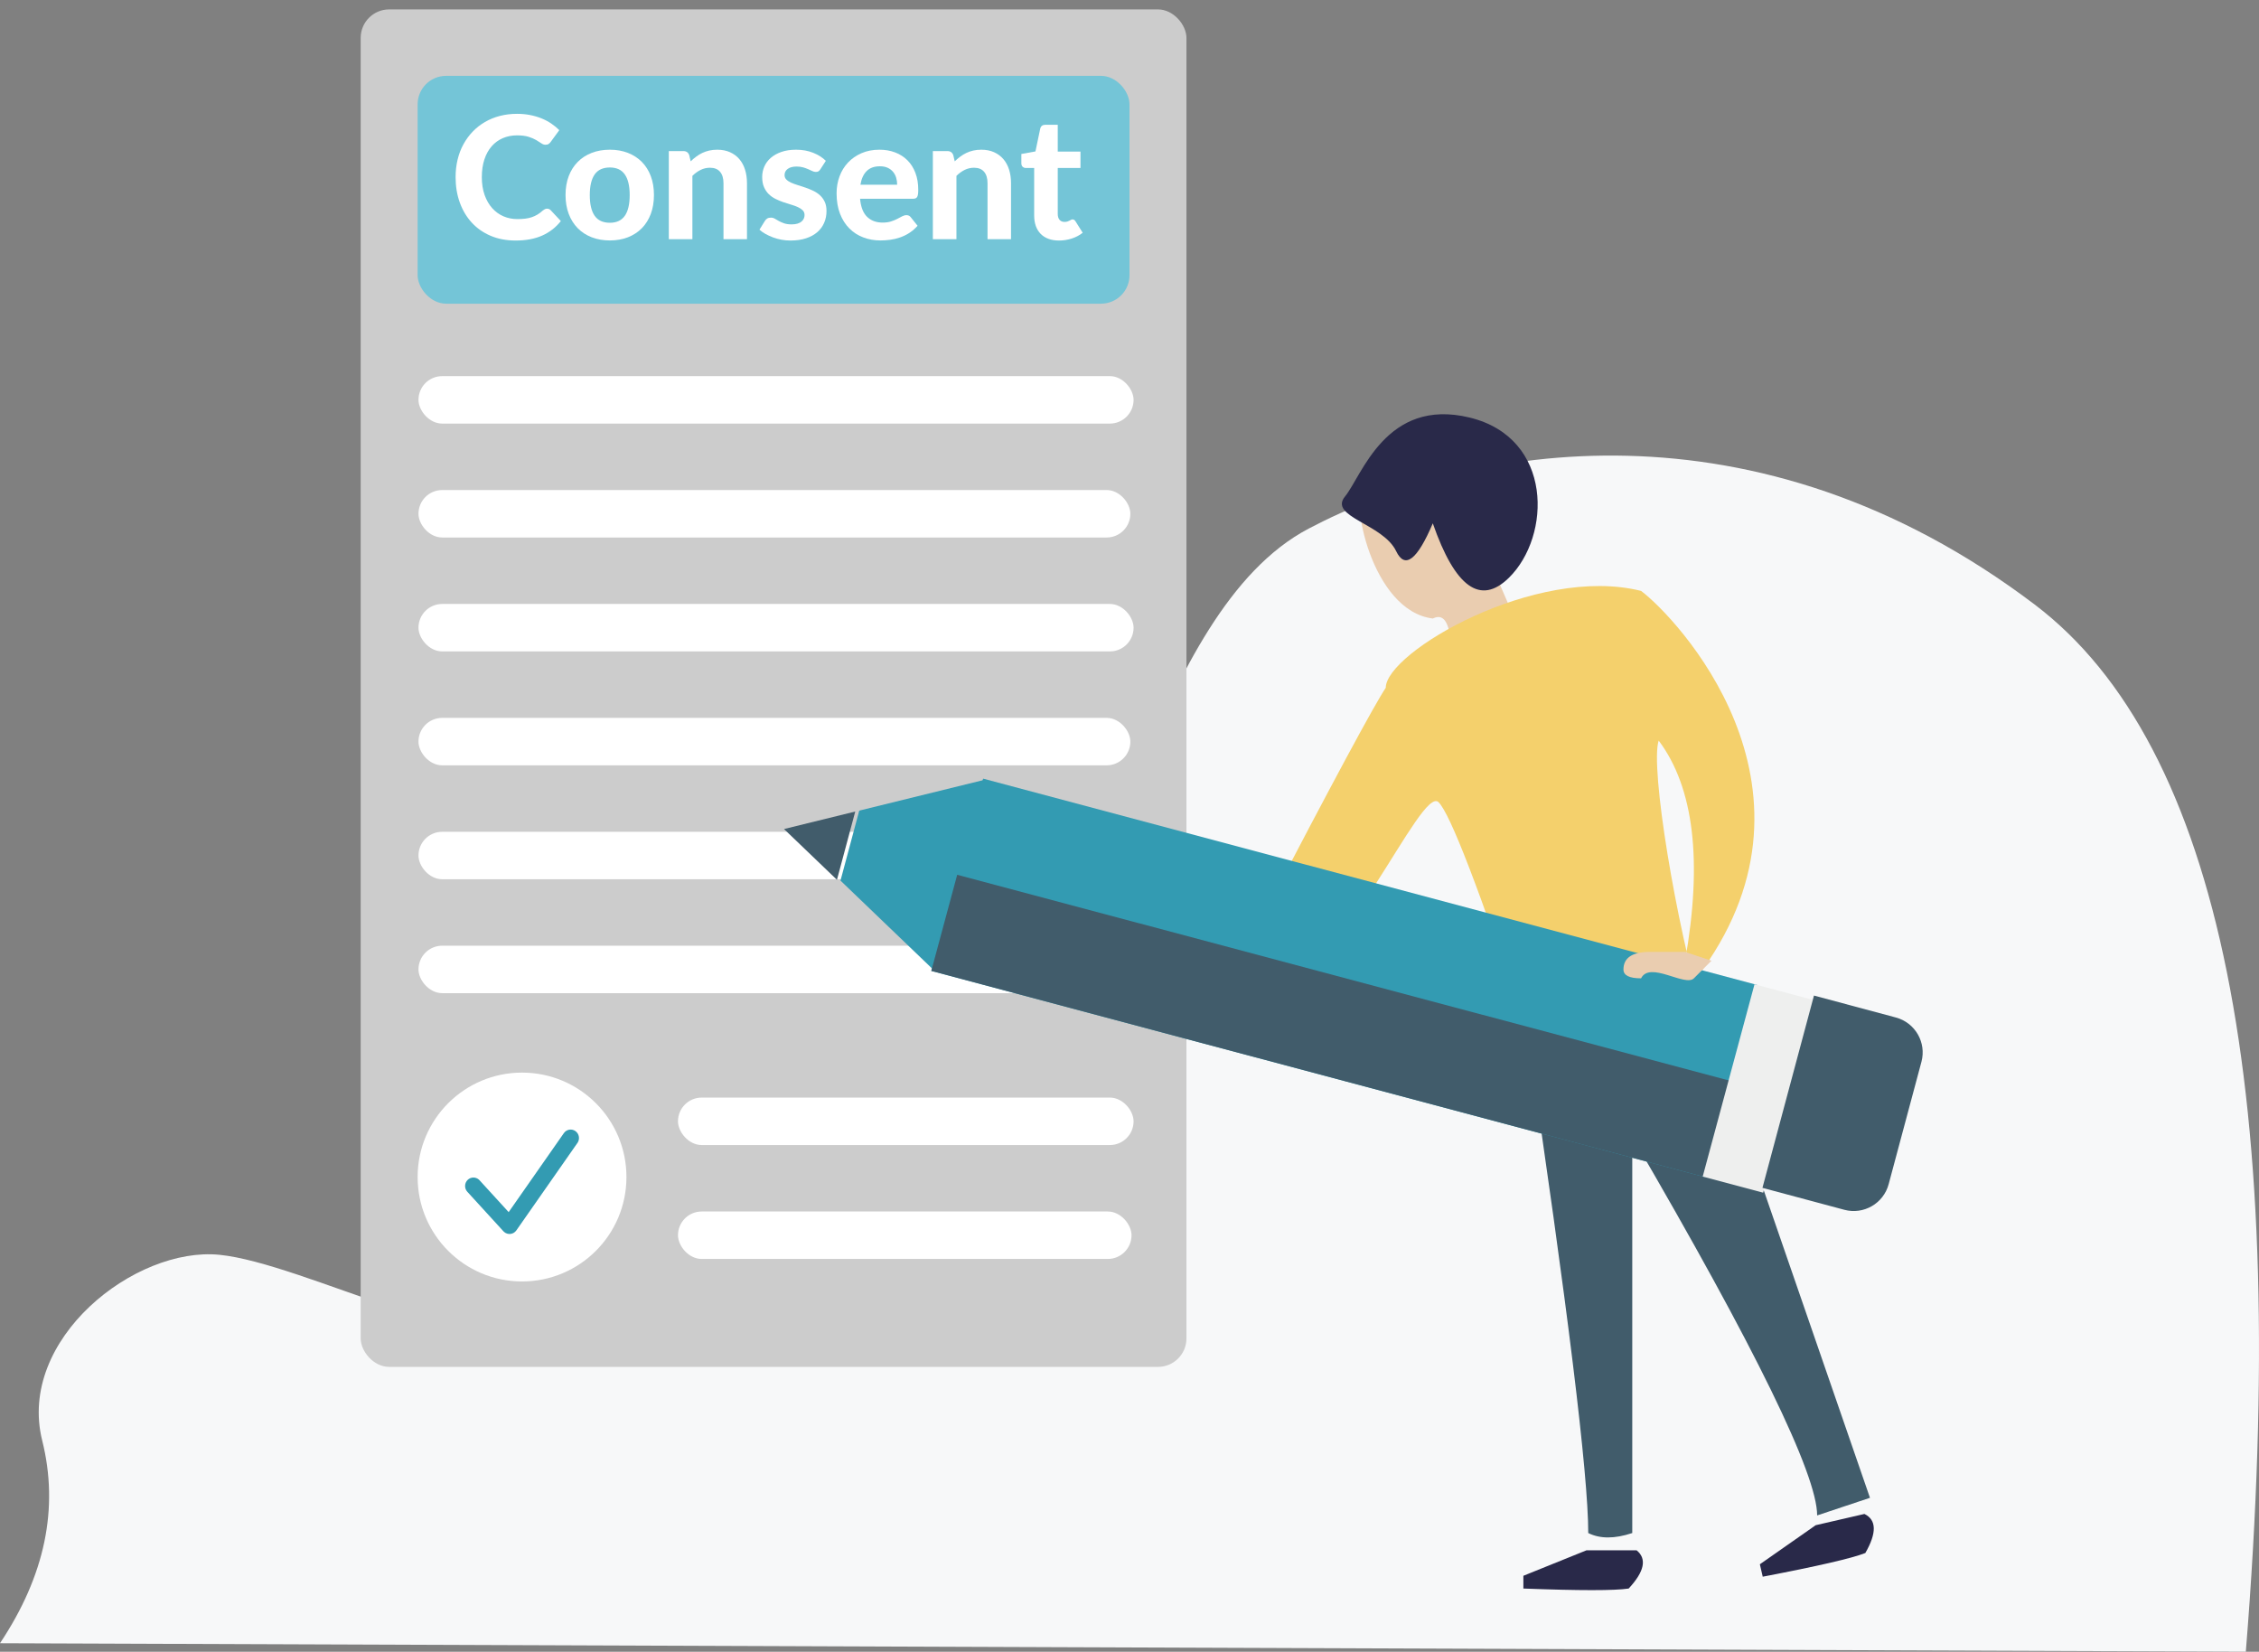<?xml version="1.0" encoding="UTF-8"?>
<svg viewBox="0 0 238 174" version="1.1" xmlns="http://www.w3.org/2000/svg">
    <rect x="0" y="0" width="238" height="174" fill="#808080" stroke="none"/>
    <title>Group 20</title>
    <g id="User-View-" stroke="none" stroke-width="1" fill="none" fill-rule="evenodd">
        <g id="Group-20" transform="translate(0, 0.991)">
            <path d="M0,172.11 C4.744,164.994 6.227,157.878 4.448,150.762 C1.779,140.088 14.232,130.303 23.127,131.193 C32.023,132.082 51.592,142.756 54.261,137.419 C56.929,132.082 50.702,119.629 52.481,113.402 C54.261,107.175 61.377,87.606 83.615,90.275 C94.289,92.054 96.068,103.617 106.742,100.949 C117.416,98.28 120.974,63.589 137.875,54.694 C154.776,45.799 185.02,40.461 214.374,62.699 C233.943,77.525 241.356,114.292 236.611,173 L0,172.11 Z" id="Path-2-Copy" fill="#F7F8F9"></path>
            <rect id="Rectangle-Copy-11" fill="#CCCCCC" x="38" y="0" width="87" height="143" rx="3"></rect>
            <rect id="Rectangle" fill="#74C5D7" x="44" y="7" width="75" height="24" rx="3"></rect>
            <path d="M54.327,24.347 C55.407,24.347 56.339,24.173 57.121,23.825 C57.904,23.477 58.56,22.967 59.088,22.295 L59.088,22.295 L58.017,21.152 C57.915,21.044 57.789,20.99 57.639,20.99 C57.555,20.99 57.477,21.008 57.405,21.044 C57.333,21.08 57.264,21.125 57.198,21.179 C57.006,21.353 56.816,21.497 56.627,21.611 C56.438,21.725 56.236,21.818 56.023,21.89 C55.81,21.962 55.58,22.013 55.331,22.043 C55.081,22.073 54.804,22.088 54.498,22.088 C53.982,22.088 53.498,21.991 53.044,21.796 C52.592,21.601 52.196,21.314 51.856,20.936 C51.517,20.558 51.251,20.095 51.056,19.546 C50.861,18.997 50.763,18.371 50.763,17.669 C50.763,16.973 50.853,16.352 51.033,15.806 C51.213,15.26 51.467,14.8 51.794,14.425 C52.12,14.05 52.512,13.763 52.968,13.565 C53.424,13.367 53.925,13.268 54.471,13.268 C54.963,13.268 55.37,13.319 55.691,13.421 C56.011,13.523 56.279,13.637 56.492,13.763 C56.705,13.889 56.885,14.003 57.032,14.105 C57.178,14.207 57.324,14.258 57.468,14.258 C57.612,14.258 57.726,14.228 57.81,14.168 C57.894,14.108 57.963,14.039 58.017,13.961 L58.017,13.961 L58.926,12.719 C58.674,12.467 58.391,12.235 58.075,12.021 C57.761,11.809 57.417,11.627 57.045,11.477 C56.673,11.327 56.273,11.21 55.843,11.126 C55.414,11.042 54.96,11 54.48,11 C53.838,11 53.233,11.073 52.666,11.22 C52.099,11.367 51.576,11.581 51.096,11.86 C50.616,12.139 50.185,12.476 49.804,12.872 C49.423,13.268 49.098,13.712 48.828,14.204 C48.558,14.696 48.352,15.235 48.212,15.819 C48.071,16.404 48,17.021 48,17.669 C48,18.635 48.147,19.526 48.441,20.342 C48.735,21.158 49.155,21.863 49.701,22.457 C50.247,23.051 50.91,23.515 51.69,23.848 C52.47,24.18 53.349,24.347 54.327,24.347 Z" id="Path" fill="#FFFFFF" fill-rule="nonzero"></path>
            <path d="M64.254,14.78 C64.95,14.78 65.583,14.891 66.153,15.113 C66.723,15.335 67.212,15.652 67.62,16.062 C68.028,16.474 68.343,16.973 68.565,17.561 C68.787,18.149 68.898,18.812 68.898,19.55 C68.898,20.288 68.787,20.953 68.565,21.544 C68.343,22.134 68.028,22.637 67.62,23.051 C67.212,23.465 66.723,23.783 66.153,24.005 C65.583,24.227 64.95,24.338 64.254,24.338 C63.552,24.338 62.914,24.227 62.342,24.005 C61.769,23.783 61.278,23.465 60.87,23.051 C60.462,22.637 60.145,22.134 59.92,21.544 C59.696,20.953 59.583,20.288 59.583,19.55 C59.583,18.812 59.696,18.149 59.92,17.561 C60.145,16.973 60.462,16.474 60.87,16.062 C61.278,15.652 61.769,15.335 62.342,15.113 C62.914,14.891 63.552,14.78 64.254,14.78 Z M64.254,16.652 C63.528,16.652 62.994,16.896 62.652,17.386 C62.31,17.875 62.139,18.599 62.139,19.559 C62.139,20.525 62.31,21.253 62.652,21.741 C62.994,22.23 63.528,22.475 64.254,22.475 C64.962,22.475 65.487,22.23 65.829,21.741 C66.171,21.253 66.342,20.525 66.342,19.559 C66.342,18.599 66.171,17.875 65.829,17.386 C65.487,16.896 64.962,16.652 64.254,16.652 Z" id="Combined-Shape" fill="#FFFFFF" fill-rule="nonzero"></path>
            <path d="M72.948,24.203 L72.948,17.534 C73.224,17.264 73.515,17.054 73.821,16.904 C74.127,16.754 74.454,16.679 74.802,16.679 C75.27,16.679 75.624,16.822 75.864,17.107 C76.104,17.392 76.224,17.792 76.224,18.308 L76.224,18.308 L76.224,24.203 L78.699,24.203 L78.699,18.308 C78.699,17.792 78.632,17.318 78.496,16.886 C78.362,16.454 78.16,16.082 77.894,15.77 C77.626,15.458 77.298,15.215 76.908,15.041 C76.518,14.867 76.071,14.78 75.567,14.78 C75.261,14.78 74.978,14.81 74.716,14.87 C74.456,14.93 74.213,15.014 73.987,15.122 C73.763,15.23 73.549,15.359 73.349,15.509 C73.147,15.659 72.954,15.824 72.768,16.004 L72.768,16.004 L72.615,15.356 C72.513,15.068 72.306,14.924 71.994,14.924 L71.994,14.924 L70.464,14.924 L70.464,24.203 L72.948,24.203 Z" id="Path" fill="#FFFFFF" fill-rule="nonzero"></path>
            <path d="M83.28,24.347 C83.898,24.347 84.444,24.269 84.918,24.113 C85.392,23.957 85.788,23.741 86.106,23.465 C86.424,23.189 86.665,22.86 86.831,22.48 C86.996,22.099 87.078,21.683 87.078,21.233 C87.078,20.855 87.015,20.532 86.889,20.265 C86.763,19.998 86.597,19.77 86.389,19.581 C86.183,19.392 85.947,19.235 85.683,19.109 C85.419,18.983 85.147,18.872 84.868,18.776 C84.59,18.68 84.318,18.591 84.054,18.511 C83.79,18.43 83.555,18.343 83.347,18.25 C83.141,18.157 82.974,18.047 82.848,17.921 C82.722,17.795 82.659,17.639 82.659,17.453 C82.659,17.183 82.77,16.965 82.992,16.8 C83.214,16.636 83.526,16.553 83.928,16.553 C84.192,16.553 84.424,16.583 84.626,16.643 C84.826,16.703 85.005,16.767 85.161,16.837 C85.317,16.905 85.458,16.97 85.584,17.03 C85.71,17.09 85.833,17.12 85.953,17.12 C86.073,17.12 86.168,17.098 86.237,17.052 C86.305,17.008 86.373,16.934 86.439,16.832 L86.439,16.832 L87.006,15.95 C86.658,15.602 86.214,15.32 85.674,15.104 C85.134,14.888 84.534,14.78 83.874,14.78 C83.286,14.78 82.769,14.858 82.322,15.014 C81.874,15.17 81.501,15.38 81.201,15.644 C80.901,15.908 80.676,16.212 80.526,16.558 C80.376,16.902 80.301,17.267 80.301,17.651 C80.301,18.071 80.365,18.428 80.495,18.722 C80.624,19.016 80.791,19.264 80.999,19.465 C81.206,19.666 81.442,19.832 81.71,19.964 C81.977,20.096 82.249,20.21 82.528,20.306 C82.808,20.402 83.082,20.489 83.352,20.567 C83.622,20.645 83.861,20.732 84.067,20.828 C84.275,20.924 84.442,21.037 84.572,21.166 C84.701,21.294 84.765,21.461 84.765,21.665 C84.765,21.791 84.74,21.913 84.689,22.029 C84.638,22.146 84.558,22.252 84.45,22.345 C84.342,22.438 84.201,22.511 84.027,22.565 C83.853,22.619 83.646,22.646 83.406,22.646 C83.088,22.646 82.823,22.608 82.609,22.534 C82.397,22.459 82.212,22.378 82.056,22.291 C81.9,22.203 81.759,22.122 81.633,22.047 C81.507,21.973 81.369,21.935 81.219,21.935 C81.063,21.935 80.936,21.965 80.837,22.025 C80.737,22.085 80.655,22.169 80.589,22.277 L80.589,22.277 L80.013,23.204 C80.193,23.366 80.406,23.516 80.652,23.654 C80.898,23.792 81.162,23.913 81.444,24.018 C81.726,24.123 82.023,24.204 82.335,24.262 C82.647,24.319 82.962,24.347 83.28,24.347 Z" id="Path" fill="#FFFFFF" fill-rule="nonzero"></path>
            <path d="M92.658,14.78 C93.252,14.78 93.799,14.874 94.3,15.063 C94.802,15.252 95.234,15.527 95.597,15.887 C95.96,16.247 96.242,16.689 96.442,17.215 C96.644,17.739 96.744,18.338 96.744,19.01 C96.744,19.196 96.735,19.349 96.717,19.469 C96.699,19.589 96.669,19.685 96.627,19.757 C96.585,19.829 96.528,19.878 96.456,19.905 C96.384,19.933 96.291,19.946 96.177,19.946 L96.177,19.946 L90.615,19.946 L90.643,20.2 C90.744,20.941 90.982,21.492 91.358,21.854 C91.775,22.256 92.319,22.457 92.991,22.457 C93.333,22.457 93.629,22.416 93.877,22.335 C94.126,22.255 94.346,22.165 94.534,22.066 C94.724,21.966 94.894,21.877 95.047,21.796 C95.201,21.715 95.352,21.674 95.502,21.674 C95.694,21.674 95.844,21.746 95.952,21.89 L95.952,21.89 L96.672,22.79 L96.51,22.967 C96.291,23.195 96.053,23.39 95.799,23.55 C95.481,23.752 95.151,23.91 94.809,24.027 C94.467,24.145 94.122,24.226 93.774,24.27 C93.426,24.316 93.09,24.338 92.766,24.338 C92.118,24.338 91.513,24.232 90.953,24.018 C90.391,23.805 89.903,23.491 89.486,23.073 C89.069,22.657 88.74,22.139 88.5,21.521 C88.26,20.903 88.14,20.186 88.14,19.37 C88.14,18.74 88.243,18.146 88.451,17.588 C88.657,17.03 88.956,16.544 89.346,16.13 C89.736,15.716 90.21,15.387 90.768,15.145 C91.326,14.902 91.956,14.78 92.658,14.78 Z M92.703,16.526 C92.109,16.526 91.644,16.694 91.308,17.03 C90.972,17.366 90.753,17.846 90.651,18.47 L90.651,18.47 L94.521,18.47 C94.521,18.212 94.487,17.966 94.418,17.732 C94.349,17.498 94.239,17.291 94.089,17.111 C93.939,16.931 93.75,16.788 93.522,16.683 C93.294,16.578 93.021,16.526 92.703,16.526 Z" id="Combined-Shape" fill="#FFFFFF" fill-rule="nonzero"></path>
            <path d="M100.767,24.203 L100.767,17.534 C101.043,17.264 101.334,17.054 101.64,16.904 C101.946,16.754 102.273,16.679 102.621,16.679 C103.089,16.679 103.443,16.822 103.683,17.107 C103.923,17.392 104.043,17.792 104.043,18.308 L104.043,18.308 L104.043,24.203 L106.518,24.203 L106.518,18.308 C106.518,17.792 106.451,17.318 106.316,16.886 C106.18,16.454 105.98,16.082 105.713,15.77 C105.445,15.458 105.117,15.215 104.727,15.041 C104.337,14.867 103.89,14.78 103.386,14.78 C103.08,14.78 102.796,14.81 102.535,14.87 C102.275,14.93 102.031,15.014 101.806,15.122 C101.582,15.23 101.368,15.359 101.168,15.509 C100.966,15.659 100.773,15.824 100.587,16.004 L100.587,16.004 L100.434,15.356 C100.332,15.068 100.125,14.924 99.813,14.924 L99.813,14.924 L98.283,14.924 L98.283,24.203 L100.767,24.203 Z" id="Path" fill="#FFFFFF" fill-rule="nonzero"></path>
            <path d="M111.567,24.347 C112.029,24.347 112.476,24.278 112.908,24.14 C113.34,24.002 113.727,23.798 114.069,23.528 L114.069,23.528 L113.322,22.34 C113.274,22.262 113.226,22.206 113.178,22.174 C113.13,22.14 113.07,22.124 112.998,22.124 C112.944,22.124 112.891,22.137 112.841,22.165 C112.79,22.192 112.734,22.221 112.674,22.255 C112.614,22.288 112.542,22.317 112.458,22.345 C112.374,22.372 112.272,22.385 112.152,22.385 C111.924,22.385 111.749,22.31 111.626,22.16 C111.502,22.01 111.441,21.806 111.441,21.548 L111.441,21.548 L111.441,16.706 L113.835,16.706 L113.835,14.978 L111.441,14.978 L111.441,12.152 L110.145,12.152 C109.845,12.152 109.662,12.287 109.596,12.557 L109.596,12.557 L109.092,14.96 L107.607,15.23 L107.607,16.202 C107.607,16.37 107.653,16.496 107.746,16.58 C107.84,16.664 107.952,16.706 108.084,16.706 L108.084,16.706 L108.957,16.706 L108.957,21.71 C108.957,22.118 109.014,22.484 109.128,22.808 C109.242,23.132 109.41,23.408 109.632,23.636 C109.854,23.864 110.127,24.04 110.451,24.163 C110.775,24.285 111.147,24.347 111.567,24.347 Z" id="Path" fill="#FFFFFF" fill-rule="nonzero"></path>
            <rect id="Rectangle" fill="#FFFFFF" x="44.09" y="38.631" width="75.34" height="5" rx="2.5"></rect>
            <rect id="Rectangle-Copy-5" fill="#FFFFFF" x="44.09" y="86.631" width="75.34" height="5" rx="2.5"></rect>
            <rect id="Rectangle-Copy-6" fill="#FFFFFF" x="71.43" y="114.631" width="48" height="5" rx="2.5"></rect>
            <rect id="Rectangle-Copy-2" fill="#FFFFFF" x="44.09" y="62.631" width="75.34" height="5" rx="2.5"></rect>
            <rect id="Rectangle-Copy" fill="#FFFFFF" x="44.09" y="50.631" width="75" height="5" rx="2.5"></rect>
            <rect id="Rectangle-Copy-7" fill="#FFFFFF" x="44.09" y="98.631" width="75" height="5" rx="2.5"></rect>
            <rect id="Rectangle-Copy-8" fill="#FFFFFF" x="71.43" y="126.631" width="47.783" height="5" rx="2.5"></rect>
            <rect id="Rectangle-Copy-3" fill="#FFFFFF" x="44.09" y="74.631" width="75" height="5" rx="2.5"></rect>
            <path d="M160.497,165.006 L167.154,162.319 L172.424,162.319 C173.533,163.215 173.256,164.558 171.591,166.349 C170.112,166.573 166.414,166.573 160.497,166.349 L160.497,165.006 Z" id="Path-8-Copy" fill="#292949"></path>
            <path d="M185.119,162.392 L191.776,159.705 L197.045,159.705 C198.155,160.601 197.877,161.944 196.213,163.735 C194.734,163.959 191.036,163.959 185.119,163.735 L185.119,162.392 Z" id="Path-8-Copy-3" fill="#292949" transform="translate(191.415, 161.804) rotate(-13) translate(-191.415, -161.804) "></path>
            <path d="M160.839,107.633 C165.168,136.696 167.332,154.319 167.332,160.503 C168.569,161.121 170.115,161.121 171.97,160.503 L171.97,118.763 C184.955,141.024 191.448,154.319 191.448,158.647 C193.303,158.029 195.158,157.411 197.013,156.792 L179.39,105.778 L160.839,107.633 Z" id="Path-19" fill="#415C6B"></path>
            <path d="M143.683,50.177 C142.156,51.26 144.459,63.362 150.958,64.165 C152.306,63.487 152.948,64.974 152.886,68.625 C156.255,66.93 158.292,65 158.997,62.835 C158.354,61.349 157.873,60.233 157.551,59.49 C149.324,52.559 144.701,49.455 143.683,50.177 Z" id="Path-17" fill="#EACDB0"></path>
            <path d="M141.706,51.309 C139.943,53.446 145.71,54.179 147.093,57.069 C148.014,58.995 149.302,58.019 150.955,54.14 C153.307,60.889 155.976,62.803 158.965,59.881 C163.447,55.498 163.67,45.14 154.835,42.995 C145.999,40.85 143.468,49.171 141.706,51.309 Z" id="Path-18" fill="#292949"></path>
            <path d="M177.535,100.213 C179.39,89.701 178.463,81.971 174.753,77.024 C173.825,79.807 176.608,96.503 179.39,105.778 C181.245,111.961 175.062,112.58 160.839,107.633 C155.893,92.792 152.801,84.754 151.564,83.517 C149.709,81.662 141.361,102.068 134.868,102.068 C130.54,102.068 129.922,99.903 133.013,95.575 C140.434,81.353 144.762,73.314 145.999,71.459 C145.999,67.749 161.767,58.474 172.897,61.256 C176.608,64.039 193.303,81.662 179.39,101.14 C178.772,101.14 178.153,100.831 177.535,100.213 Z" id="Path-5" fill="#F4D06C"></path>
            <g id="pencil" transform="translate(145.908, 103.148) rotate(60) translate(-145.908, -103.148) translate(99.408, 56.148)" fill-rule="nonzero">
                <polygon id="Path" fill="#415C6B" points="7.712 91.266 0.292 93.422 2.447 86.002"></polygon>
                <polygon id="Path" fill="#339BB2" points="21.125 87.169 7.972 90.986 2.574 85.588 6.391 72.435"></polygon>
                <polygon id="Path" fill="#339BB2" transform="translate(43.382, 50.154) rotate(-45) translate(-43.382, -50.154) " points="1.203 39.723 85.59 39.608 85.561 60.586 1.175 60.701"></polygon>
                <polygon id="Path" fill="#415C6B" transform="translate(47.086, 53.869) rotate(-45) translate(-47.086, -53.869) " points="4.9 48.682 89.286 48.567 89.272 59.056 4.885 59.171"></polygon>
                <polygon id="Path" fill="#EEEFEE" transform="translate(75.312, 18.144) rotate(-45) translate(-75.312, -18.144) " points="72.031 7.66 78.621 7.651 78.593 28.629 72.002 28.638"></polygon>
                <path d="M90.883,16.732 L84.568,23.048 L69.739,8.219 L76.055,1.903 C77.543,0.414 79.957,0.414 81.446,1.903 L90.883,11.34 C92.372,12.829 92.372,15.243 90.883,16.732 L90.883,16.732 Z" id="Path" fill="#415C6B"></path>
            </g>
            <path d="M171.042,101.14 C171.042,99.903 171.97,99.285 173.825,99.285 C175.68,99.285 176.917,99.285 177.535,99.285 C177.535,99.285 178.463,99.594 180.318,100.213 C179.699,100.831 179.081,101.449 178.463,102.068 C177.535,102.995 173.825,100.213 172.897,102.068 C171.661,102.068 171.042,101.759 171.042,101.14 Z" id="Path-20" fill="#EACDB0"></path>
            <circle id="Oval" fill="#FFFFFF" cx="55" cy="123" r="11"></circle>
            <path d="M59.406,118.376 C59.686,117.974 60.235,117.88 60.63,118.165 C61.002,118.433 61.107,118.942 60.884,119.336 L60.838,119.408 L54.399,128.624 C54.094,129.061 53.487,129.124 53.102,128.777 L53.039,128.715 L49.235,124.553 C48.905,124.192 48.925,123.628 49.281,123.292 C49.614,122.978 50.123,122.977 50.457,123.275 L50.521,123.339 L53.591,126.697 L59.406,118.376 Z" id="Path" fill="#339BB2" fill-rule="nonzero"></path>
        </g>
    </g>
</svg>
